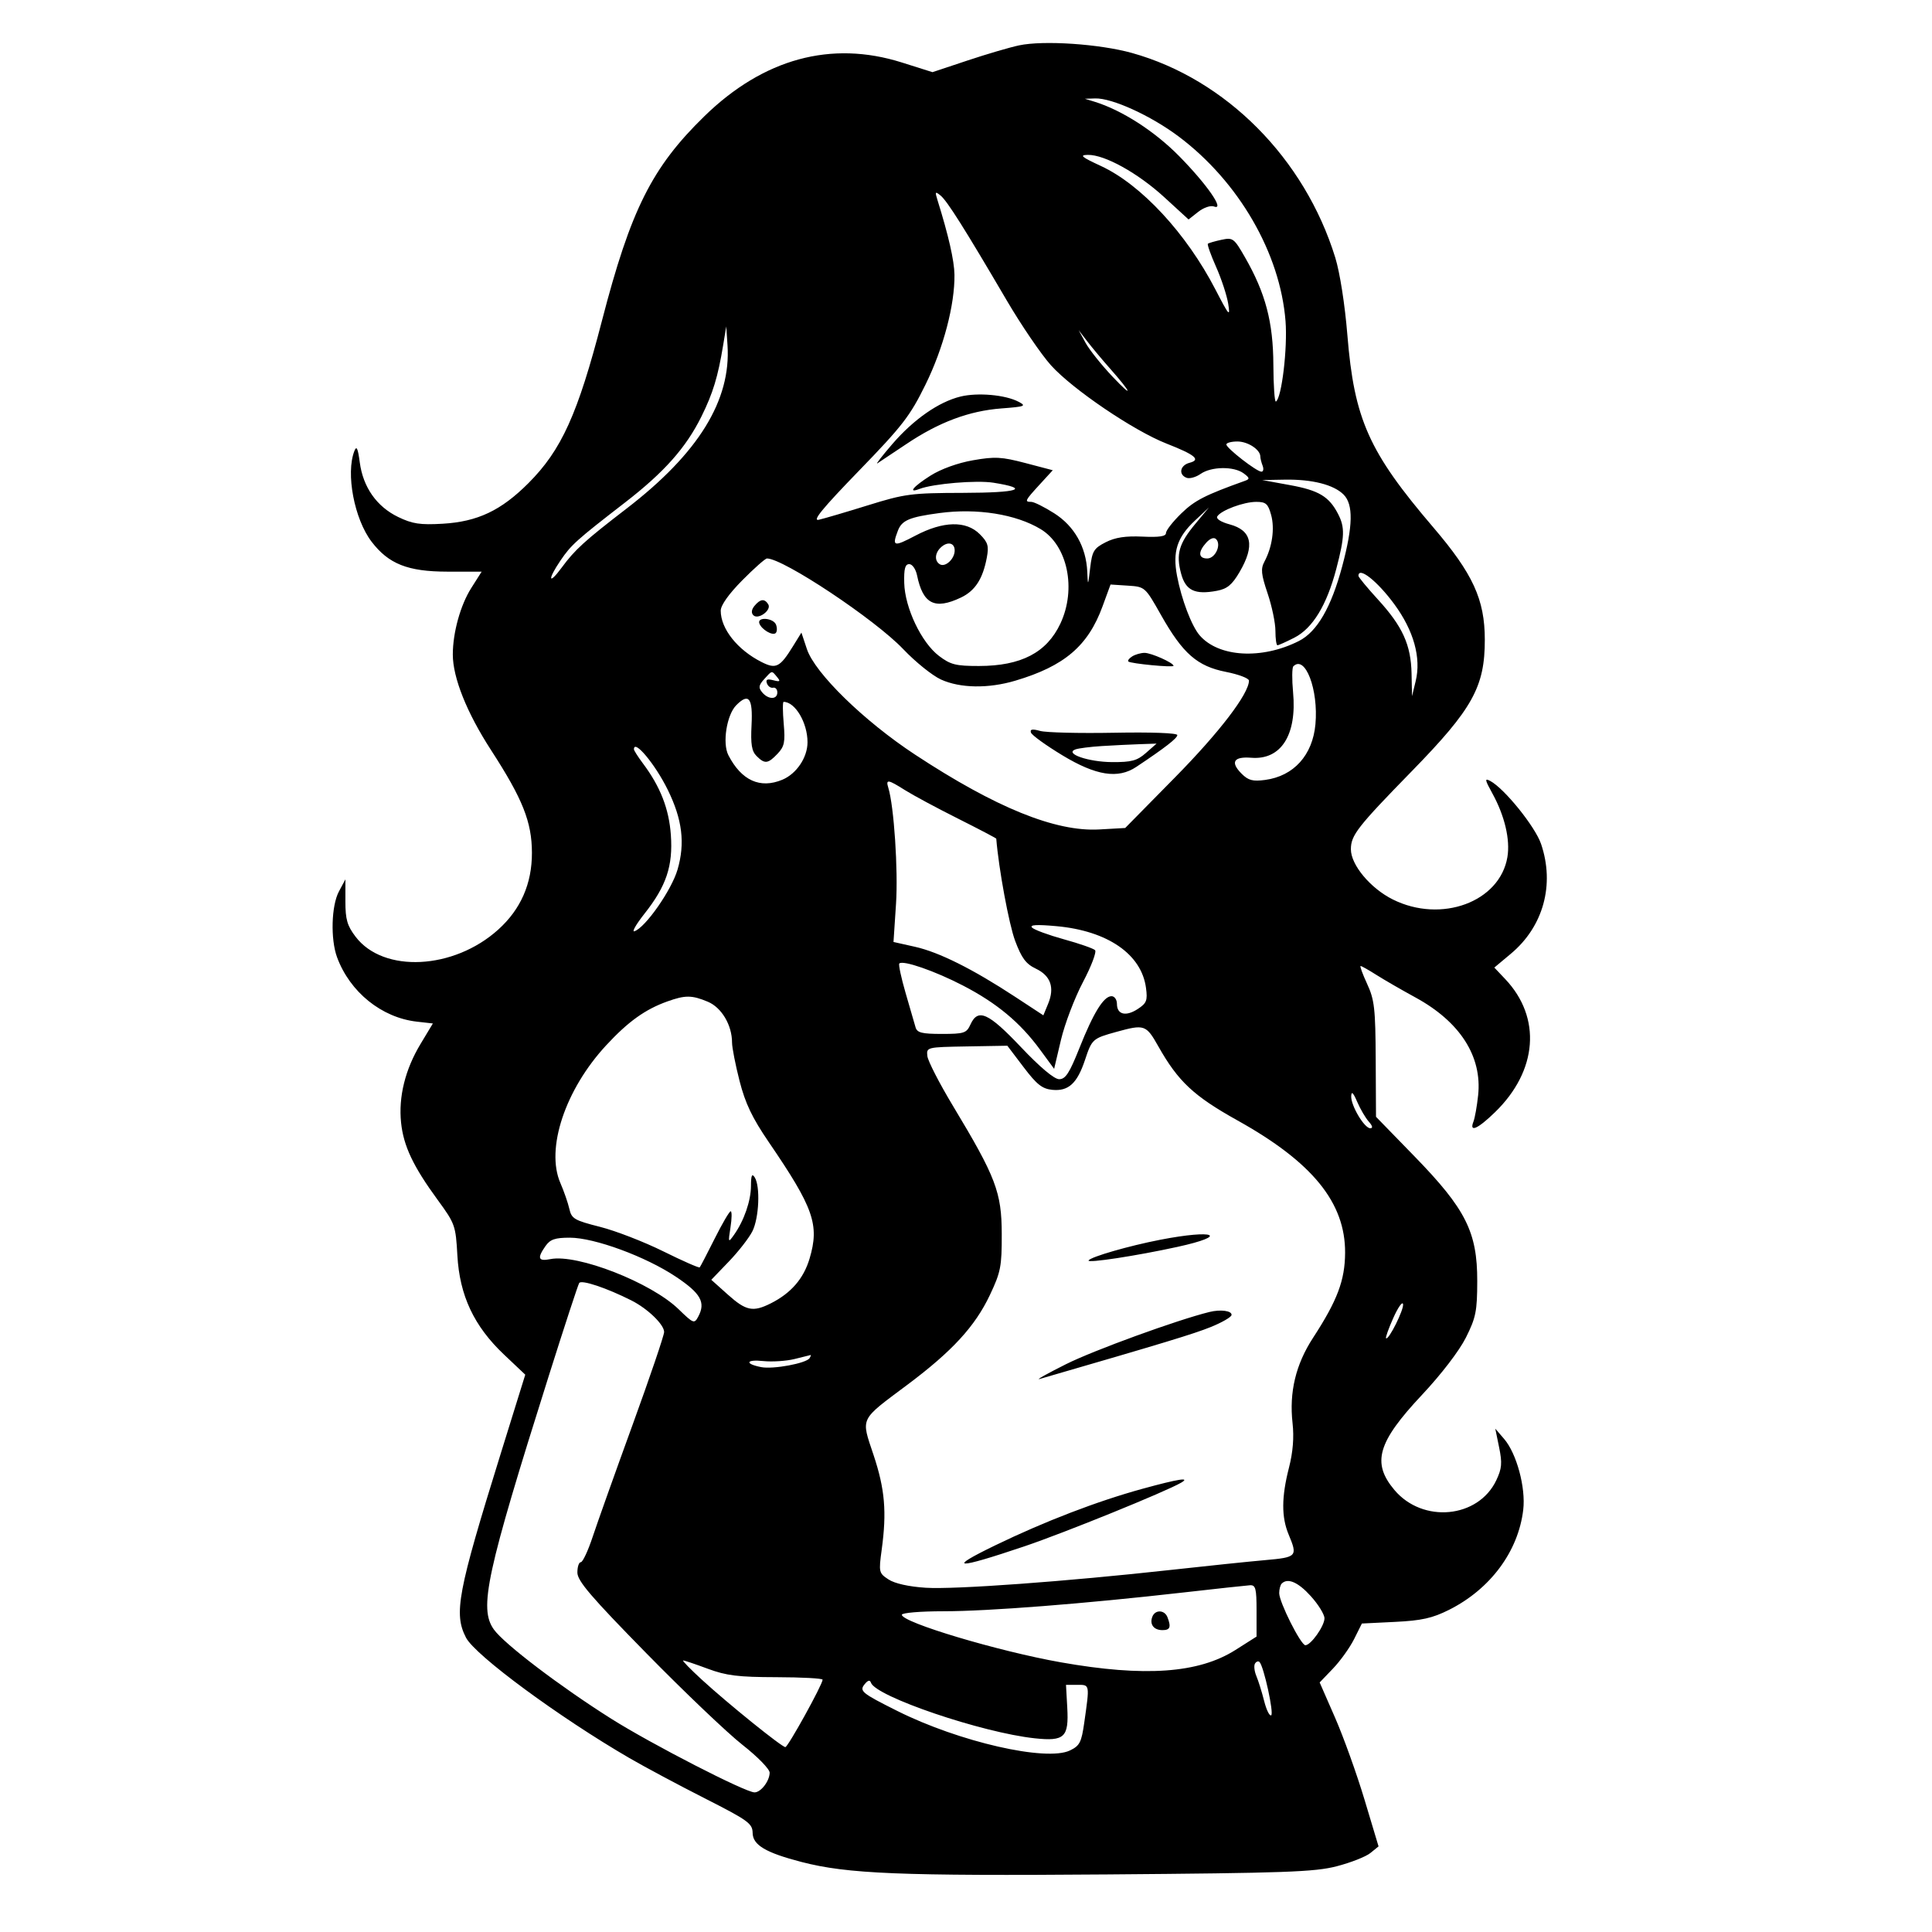 <svg xmlns="http://www.w3.org/2000/svg" width="512" height="512" viewBox="0 0 512 512" version="1.1">
	<path d="M 270.063 12.022 C 267.623 12.537, 261.463 14.347, 256.373 16.042 L 247.120 19.125 239.008 16.562 C 220.285 10.648, 202.322 15.536, 186.663 30.808 C 172.765 44.362, 167.144 55.582, 159.530 84.975 C 153.111 109.753, 148.807 119.260, 140.036 128.044 C 132.779 135.312, 126.543 138.259, 117.288 138.796 C 111.323 139.142, 109.284 138.832, 105.501 137 C 99.827 134.254, 96.217 129.117, 95.346 122.551 C 94.844 118.764, 94.496 118.031, 93.912 119.526 C 91.593 125.461, 93.886 137.539, 98.474 143.554 C 102.981 149.464, 108.097 151.485, 118.569 151.493 L 127.639 151.500 124.881 155.848 C 122.020 160.360, 120 167.649, 120 173.460 C 120 179.590, 123.708 188.867, 130.106 198.744 C 138.527 211.742, 140.949 217.821, 140.966 226 C 140.984 234.184, 138.003 240.978, 132.029 246.363 C 120.233 256.998, 101.627 257.933, 94.249 248.260 C 92.012 245.327, 91.533 243.671, 91.533 238.867 L 91.533 233.035 89.809 236.267 C 87.808 240.018, 87.562 248.898, 89.326 253.684 C 92.729 262.915, 101.142 269.698, 110.495 270.752 L 114.717 271.228 111.448 276.657 C 107.376 283.418, 105.582 290.661, 106.287 297.489 C 106.926 303.686, 109.493 309.106, 116 318 C 120.587 324.271, 120.771 324.789, 121.208 332.685 C 121.799 343.340, 125.616 351.455, 133.584 358.991 L 139.200 364.302 132.642 385.401 C 121.268 421.997, 120.208 427.633, 123.496 433.992 C 125.926 438.692, 148.159 455.078, 166.790 465.900 C 170.800 468.229, 179.780 473.029, 186.746 476.567 C 198.283 482.426, 199.415 483.243, 199.456 485.749 C 199.507 488.957, 202.910 490.979, 212.398 493.439 C 224.603 496.603, 238.568 497.172, 293.500 496.742 C 340.622 496.373, 348.358 496.098, 354.236 494.581 C 357.941 493.625, 361.953 492.049, 363.151 491.079 L 365.330 489.314 361.603 476.907 C 359.553 470.083, 356.042 460.308, 353.800 455.184 L 349.724 445.867 353.256 442.184 C 355.199 440.158, 357.716 436.643, 358.851 434.374 L 360.914 430.249 369.707 429.817 C 376.745 429.471, 379.598 428.835, 384 426.628 C 394.961 421.133, 402.366 411.150, 403.674 400.105 C 404.368 394.248, 401.925 385.187, 398.615 381.339 L 396.266 378.608 397.285 383.582 C 398.135 387.730, 398.009 389.178, 396.529 392.298 C 391.746 402.377, 377.032 403.769, 369.528 394.851 C 363.482 387.666, 365.058 382.213, 376.792 369.707 C 381.949 364.211, 386.717 357.995, 388.485 354.463 C 391.129 349.180, 391.471 347.474, 391.485 339.500 C 391.507 326.513, 388.436 320.406, 374.872 306.465 L 364.654 295.962 364.577 280.731 C 364.509 267.260, 364.247 264.951, 362.306 260.750 C 361.100 258.137, 360.322 256, 360.578 256 C 360.834 256, 362.721 257.065, 364.771 258.366 C 366.822 259.668, 371.472 262.353, 375.104 264.334 C 386.939 270.787, 392.816 279.955, 391.721 290.258 C 391.415 293.141, 390.855 296.288, 390.475 297.250 C 389.308 300.214, 391.605 299.205, 396.206 294.734 C 407.494 283.763, 408.568 269.667, 398.893 259.458 L 396.010 256.415 400.394 252.750 C 409.019 245.541, 412.071 234.435, 408.394 223.643 C 406.833 219.062, 398.697 208.979, 394.939 206.967 C 393.402 206.145, 393.481 206.616, 395.490 210.254 C 398.756 216.168, 400.256 222.526, 399.475 227.147 C 397.467 239.033, 381.948 244.765, 369.105 238.365 C 363.181 235.413, 358 229.211, 358 225.072 C 358 221.349, 359.716 219.150, 374.173 204.341 C 390.260 187.863, 393.506 182.009, 393.490 169.500 C 393.477 158.867, 390.353 152.066, 379.822 139.742 C 362.734 119.746, 358.881 111.116, 357.067 88.779 C 356.414 80.742, 355.086 72.249, 353.862 68.279 C 345.751 41.986, 324.904 20.995, 300 14.043 C 291.411 11.646, 276.579 10.644, 270.063 12.022 M 290 26.938 C 297.275 29.169, 305.964 34.750, 312.500 41.389 C 319.893 48.899, 324.714 55.872, 321.719 54.722 C 320.832 54.382, 318.988 55.008, 317.554 56.136 L 314.981 58.160 308.560 52.276 C 301.562 45.863, 292.746 40.974, 288.313 41.046 C 285.981 41.084, 286.566 41.585, 291.740 43.980 C 302.416 48.921, 314.410 61.856, 322.105 76.729 C 325.742 83.758, 326.065 84.118, 325.487 80.500 C 325.136 78.300, 323.692 73.903, 322.279 70.729 C 320.865 67.555, 319.886 64.795, 320.104 64.596 C 320.322 64.397, 321.936 63.926, 323.692 63.550 C 326.733 62.899, 327.027 63.117, 329.933 68.183 C 335.376 77.674, 337.403 85.347, 337.454 96.654 C 337.479 102.239, 337.785 106.632, 338.134 106.416 C 339.659 105.476, 341.239 92.257, 340.680 85.118 C 339.270 67.108, 328.290 48.131, 312.364 36.179 C 304.995 30.649, 294.686 25.946, 290.239 26.086 L 287.500 26.172 290 26.938 M 248.435 53 C 251.356 62.336, 252.893 69.085, 252.942 72.792 C 253.049 80.751, 250.024 92.241, 245.275 101.908 C 241.175 110.255, 239.180 112.838, 227.577 124.810 C 217.912 134.783, 215.152 138.157, 217 137.741 C 218.375 137.431, 224.225 135.710, 230 133.915 C 239.811 130.867, 241.467 130.650, 255.239 130.615 C 270.015 130.577, 273.200 129.515, 263.299 127.929 C 258.800 127.208, 247.316 128.174, 243.645 129.583 C 240.490 130.793, 242.034 128.935, 246.573 126.056 C 249.334 124.305, 253.792 122.691, 257.823 121.983 C 263.650 120.960, 265.423 121.053, 271.746 122.714 L 278.993 124.617 275.496 128.434 C 271.595 132.693, 271.448 133, 273.304 133 C 274.022 133, 276.746 134.356, 279.359 136.013 C 284.708 139.405, 287.841 144.934, 288.135 151.500 C 288.309 155.387, 288.331 155.359, 288.907 150.500 C 289.436 146.040, 289.878 145.307, 293 143.710 C 295.515 142.425, 298.260 142.002, 302.752 142.210 C 307.245 142.419, 309.004 142.148, 309.002 141.249 C 309.001 140.561, 310.834 138.218, 313.076 136.042 C 316.622 132.601, 319.349 131.208, 330 127.394 C 331.244 126.949, 331.169 126.614, 329.559 125.429 C 326.977 123.529, 320.997 123.613, 318.176 125.589 C 316.928 126.463, 315.253 126.927, 314.454 126.621 C 312.238 125.770, 312.721 123.306, 315.233 122.649 C 318.322 121.842, 316.762 120.542, 309.101 117.540 C 300.445 114.147, 284.212 103.142, 278.510 96.800 C 275.921 93.920, 270.628 86.149, 266.748 79.532 C 255.663 60.623, 251.016 53.257, 249.270 51.826 C 247.835 50.649, 247.741 50.781, 248.435 53 M 191.640 91.500 C 190.266 99.849, 188.932 104.228, 185.888 110.374 C 181.783 118.662, 176.020 125.148, 165.621 133.185 C 152.755 143.129, 151.356 144.387, 148.532 148.548 C 145.048 153.682, 145.328 155.212, 148.871 150.400 C 152.346 145.680, 154.957 143.305, 166.043 134.783 C 185.085 120.143, 193.773 106.077, 192.795 91.468 L 192.462 86.500 191.640 91.500 M 287.679 90.843 C 288.681 92.682, 291.912 96.732, 294.860 99.843 C 300.550 105.848, 299.967 104.225, 294.019 97.500 C 292.073 95.300, 289.441 92.150, 288.169 90.500 L 285.858 87.500 287.679 90.843 M 254.546 105.090 C 248.783 106.494, 242.142 111.119, 236.493 117.662 C 233.766 120.821, 231.977 123.129, 232.517 122.790 C 233.058 122.452, 236.508 120.154, 240.185 117.684 C 248.819 111.883, 256.793 108.895, 265.397 108.237 C 271.684 107.757, 272.082 107.599, 269.896 106.454 C 266.413 104.629, 259.103 103.979, 254.546 105.090 M 325 117.786 C 325 118.766, 333.027 125, 334.289 125 C 334.798 125, 334.941 124.288, 334.607 123.418 C 334.273 122.548, 334 121.455, 334 120.990 C 334 119.162, 330.710 117, 327.929 117 C 326.318 117, 325 117.354, 325 117.786 M 341.870 128.562 C 349.500 129.954, 352.216 131.583, 354.602 136.198 C 356.447 139.766, 356.367 142.236, 354.130 150.758 C 351.599 160.398, 347.864 166.518, 342.997 169.002 C 340.842 170.101, 338.837 171, 338.540 171 C 338.243 171, 338 169.287, 338 167.194 C 338 165.101, 337.069 160.630, 335.930 157.259 C 334.213 152.175, 334.069 150.739, 335.086 148.838 C 337.157 144.970, 337.858 140.069, 336.859 136.451 C 336.044 133.500, 335.474 133, 332.921 133 C 329.582 133, 323.592 135.234, 322.592 136.851 C 322.207 137.474, 323.548 138.340, 325.867 138.964 C 331.780 140.556, 332.611 144.576, 328.482 151.620 C 326.507 154.990, 325.216 156.056, 322.489 156.568 C 316.654 157.663, 314.210 156.492, 313.007 152.027 C 311.616 146.859, 312.409 144.078, 316.774 138.825 L 320.368 134.500 316.703 137.928 C 311.936 142.386, 310.706 146.178, 311.932 152.640 C 313.110 158.851, 315.783 165.887, 317.903 168.352 C 322.916 174.183, 334.388 174.849, 344.207 169.880 C 349.037 167.435, 352.785 160.972, 355.704 150.058 C 358.567 139.356, 358.675 133.675, 356.065 131.065 C 353.443 128.443, 347.721 126.990, 340.500 127.114 L 334.500 127.216 341.870 128.562 M 249 135.959 C 240.997 137.029, 238.997 137.878, 237.943 140.651 C 236.343 144.857, 236.818 144.989, 242.602 141.947 C 249.966 138.072, 256.024 137.933, 259.646 141.555 C 261.814 143.723, 262.097 144.667, 261.515 147.771 C 260.455 153.422, 258.407 156.579, 254.643 158.365 C 247.713 161.654, 244.595 160.078, 243.035 152.500 C 242.690 150.820, 241.776 149.500, 240.959 149.500 C 239.857 149.500, 239.532 150.725, 239.630 154.500 C 239.802 161.076, 244.180 170.273, 248.821 173.810 C 251.886 176.146, 253.283 176.499, 259.426 176.494 C 270.601 176.485, 277.389 172.954, 281.009 165.266 C 285.331 156.085, 282.919 144.528, 275.781 140.222 C 269.228 136.268, 258.937 134.630, 249 135.959 M 319.676 143.805 C 317.449 146.266, 317.555 148, 319.933 148 C 322.070 148, 323.743 144.343, 322.276 142.876 C 321.712 142.312, 320.701 142.673, 319.676 143.805 M 249.200 145.200 C 247.722 146.678, 247.651 148.666, 249.044 149.527 C 250.506 150.431, 253 148.130, 253 145.878 C 253 143.755, 251.001 143.399, 249.200 145.200 M 196.719 153.779 C 193.136 157.399, 191 160.406, 191 161.829 C 191 166.641, 195.428 172.213, 201.822 175.446 C 205.657 177.385, 206.685 176.865, 210.179 171.211 L 212.382 167.646 213.838 172.015 C 215.968 178.404, 228.949 191.070, 242.500 199.983 C 263.861 214.032, 279.708 220.468, 291.320 219.812 L 298.191 219.424 311.444 205.962 C 323.175 194.045, 330.962 183.855, 330.991 180.380 C 330.996 179.764, 328.260 178.721, 324.911 178.062 C 317.278 176.561, 313.466 173.227, 307.688 163 C 303.458 155.514, 303.442 155.499, 298.877 155.201 L 294.303 154.903 292.181 160.701 C 288.345 171.186, 282.069 176.531, 269.068 180.388 C 261.910 182.513, 254.468 182.396, 249.366 180.079 C 247.092 179.046, 242.592 175.424, 239.366 172.029 C 231.888 164.159, 207.601 148, 203.252 148 C 202.804 148, 199.864 150.601, 196.719 153.779 M 360 152.610 C 360 152.945, 362.321 155.758, 365.158 158.860 C 371.704 166.017, 373.923 170.903, 374.078 178.500 L 374.201 184.500 375.170 180.500 C 376.667 174.321, 374.659 167.116, 369.478 160.078 C 364.978 153.965, 360 150.043, 360 152.610 M 199.965 160.542 C 199.146 161.529, 199.031 162.431, 199.646 163.046 C 200.933 164.333, 204.542 161.686, 203.594 160.152 C 202.624 158.583, 201.489 158.706, 199.965 160.542 M 201.226 165.179 C 201.768 166.805, 204.757 168.577, 205.576 167.758 C 205.945 167.388, 205.981 166.392, 205.655 165.543 C 204.970 163.758, 200.634 163.401, 201.226 165.179 M 300.029 173.961 C 299.220 174.473, 298.770 175.079, 299.029 175.308 C 299.670 175.874, 311 176.958, 311 176.453 C 311 175.654, 305.056 173, 303.300 173.015 C 302.310 173.024, 300.838 173.449, 300.029 173.961 M 342.750 176.583 C 342.391 176.942, 342.359 180.037, 342.678 183.460 C 343.735 194.769, 339.484 201.442, 331.624 200.815 C 326.911 200.438, 325.978 201.978, 329.054 205.054 C 330.817 206.817, 332.004 207.129, 335.280 206.689 C 342.851 205.674, 347.853 200.137, 348.603 191.941 C 349.441 182.782, 345.884 173.449, 342.750 176.583 M 202.517 179.981 C 201.050 181.603, 200.953 182.238, 201.984 183.481 C 203.603 185.431, 206 185.442, 206 183.500 C 206 182.675, 205.494 182.113, 204.875 182.250 C 204.256 182.387, 203.521 181.869, 203.241 181.098 C 202.869 180.074, 203.321 179.851, 204.923 180.270 C 206.731 180.742, 206.908 180.594, 205.935 179.421 C 204.465 177.650, 204.655 177.619, 202.517 179.981 M 195.135 186.865 C 192.583 189.417, 191.387 196.957, 193.029 200.136 C 196.497 206.850, 201.440 209.096, 207.330 206.635 C 211.091 205.064, 214 200.731, 214 196.699 C 214 191.522, 210.728 186, 207.661 186 C 207.402 186, 207.415 188.588, 207.690 191.750 C 208.118 196.661, 207.880 197.828, 206.057 199.750 C 203.508 202.437, 202.669 202.526, 200.488 200.345 C 199.206 199.063, 198.909 197.225, 199.167 192.179 C 199.535 184.974, 198.453 183.547, 195.135 186.865 M 273.215 194.145 C 273.441 194.823, 277.198 197.538, 281.563 200.177 C 290.460 205.557, 296.279 206.470, 301.118 203.245 C 308.779 198.139, 312 195.640, 312 194.803 C 312 194.252, 305.152 194, 295.250 194.186 C 286.038 194.359, 277.218 194.143, 275.652 193.706 C 273.570 193.126, 272.915 193.244, 273.215 194.145 M 292 197.712 C 288.975 197.901, 285.825 198.300, 285 198.600 C 281.983 199.696, 288.415 201.929, 294.694 201.965 C 299.885 201.994, 301.343 201.600, 303.694 199.532 L 306.500 197.063 302 197.217 C 299.525 197.301, 295.025 197.524, 292 197.712 M 168 198.567 C 168 198.878, 169.074 200.566, 170.386 202.317 C 174.992 208.463, 177.288 214.339, 177.784 221.253 C 178.375 229.477, 176.588 234.811, 170.785 242.152 C 168.570 244.955, 167.375 247.043, 168.129 246.793 C 171.021 245.835, 177.978 235.884, 179.560 230.442 C 181.594 223.444, 180.828 217.183, 176.975 209.328 C 173.644 202.535, 168 195.768, 168 198.567 M 235.407 208.750 C 236.916 213.624, 238.044 230.617, 237.452 239.567 L 236.786 249.634 242.483 250.909 C 248.851 252.334, 257.792 256.800, 269 264.154 L 276.500 269.074 277.763 266.013 C 279.536 261.714, 278.445 258.583, 274.524 256.713 C 271.881 255.453, 270.738 253.918, 269.014 249.311 C 267.388 244.970, 264.664 230.214, 264.020 222.259 C 264.009 222.127, 259.425 219.722, 253.833 216.916 C 248.241 214.110, 241.950 210.731, 239.853 209.407 C 235.306 206.537, 234.694 206.446, 235.407 208.750 M 273.500 245.816 C 274.050 246.396, 277.847 247.794, 281.939 248.924 C 286.030 250.053, 289.747 251.347, 290.200 251.800 C 290.653 252.253, 289.214 256.057, 287.003 260.253 C 284.792 264.450, 282.167 271.342, 281.169 275.568 L 279.356 283.253 275.614 278.155 C 270.335 270.963, 264.150 265.819, 255.215 261.187 C 247.730 257.307, 239.285 254.382, 238.328 255.338 C 238.070 255.597, 238.819 259.114, 239.994 263.154 C 241.168 267.194, 242.356 271.288, 242.632 272.250 C 243.044 273.684, 244.300 274, 249.589 274 C 255.503 274, 256.138 273.791, 257.182 271.500 C 259.169 267.139, 261.920 268.372, 270.559 277.492 C 275.640 282.855, 279.387 286, 280.697 286 C 282.368 286, 283.417 284.385, 286.056 277.750 C 289.787 268.367, 292.491 264, 294.568 264 C 295.356 264, 296 264.914, 296 266.031 C 296 268.883, 298.362 269.464, 301.526 267.391 C 303.871 265.854, 304.148 265.139, 303.697 261.778 C 302.502 252.870, 293.520 246.679, 280 245.446 C 274.756 244.968, 272.801 245.079, 273.500 245.816 M 176.882 265.381 C 170.975 267.491, 166.480 270.714, 160.632 277.031 C 149.779 288.753, 144.564 304.434, 148.503 313.503 C 149.457 315.701, 150.528 318.790, 150.883 320.367 C 151.469 322.973, 152.211 323.407, 159.014 325.129 C 163.131 326.171, 170.684 329.096, 175.798 331.630 C 180.912 334.164, 185.247 336.071, 185.431 335.868 C 185.615 335.666, 187.399 332.238, 189.395 328.250 C 191.392 324.262, 193.302 321, 193.640 321 C 193.979 321, 193.956 322.913, 193.589 325.250 C 192.950 329.328, 192.987 329.410, 194.504 327.270 C 197.174 323.505, 198.999 318.249, 199.015 314.282 C 199.027 311.472, 199.280 310.885, 200 312 C 201.521 314.354, 201.164 322.773, 199.392 326.300 C 198.508 328.060, 195.696 331.673, 193.142 334.329 L 188.500 339.157 192.879 343.079 C 197.711 347.406, 199.555 347.779, 204.300 345.386 C 209.637 342.694, 212.970 338.841, 214.546 333.540 C 217.209 324.581, 215.647 320.118, 203.741 302.684 C 199.344 296.245, 197.511 292.409, 195.991 286.465 C 194.896 282.183, 194 277.613, 194 276.308 C 194 271.661, 191.232 266.995, 187.568 265.464 C 183.351 263.702, 181.617 263.689, 176.882 265.381 M 295.873 273.454 C 289.559 275.195, 289.373 275.361, 287.535 280.894 C 285.471 287.108, 283.151 289.234, 278.885 288.820 C 276.205 288.560, 274.768 287.427, 271.269 282.814 L 266.956 277.128 256.228 277.314 C 245.578 277.499, 245.502 277.517, 245.760 279.872 C 245.903 281.177, 248.967 287.136, 252.569 293.115 C 263.913 311.943, 265.445 315.963, 265.474 327 C 265.498 335.633, 265.209 337.114, 262.315 343.223 C 258.397 351.494, 252.336 358.091, 240.544 366.917 C 227.628 376.585, 228.150 375.505, 231.511 385.620 C 234.512 394.652, 235.026 400.634, 233.661 410.669 C 232.848 416.649, 232.904 416.891, 235.471 418.573 C 237.116 419.651, 240.851 420.483, 245.330 420.771 C 253.025 421.265, 282.625 419.107, 310.500 416.020 C 319.850 414.984, 330.988 413.828, 335.250 413.451 C 343.722 412.701, 343.931 412.473, 341.500 406.654 C 339.574 402.046, 339.600 396.722, 341.586 388.972 C 342.648 384.825, 342.963 380.922, 342.540 377.142 C 341.621 368.931, 343.384 361.586, 347.961 354.552 C 354.417 344.632, 356.427 339.299, 356.466 332 C 356.536 318.719, 347.832 308.007, 327.979 296.944 C 316.341 290.458, 312.231 286.614, 306.973 277.299 C 303.733 271.557, 303.300 271.407, 295.873 273.454 M 358.085 290.500 C 357.988 292.991, 361.562 299, 363.140 299 C 363.883 299, 363.740 298.362, 362.747 297.250 C 361.887 296.288, 360.504 293.925, 359.673 292 C 358.604 289.522, 358.140 289.084, 358.085 290.500 M 307.500 328.545 C 299.169 330.160, 289.074 333.072, 288.482 334.030 C 287.990 334.825, 301.144 332.820, 312 330.444 C 325.921 327.398, 321.985 325.737, 307.500 328.545 M 144.557 330.223 C 142.299 333.446, 142.629 334.324, 145.853 333.679 C 153.002 332.250, 172.551 339.887, 179.833 346.954 C 183.775 350.780, 184.002 350.866, 185.040 348.925 C 187.060 345.150, 185.732 342.771, 179.147 338.365 C 171.142 333.009, 157.541 328, 151.004 328 C 147.084 328, 145.805 328.441, 144.557 330.223 M 153.491 340.014 C 153.167 340.539, 149.558 351.555, 145.470 364.495 C 128.851 417.110, 126.878 426.211, 130.876 431.826 C 133.599 435.650, 148.462 446.952, 162 455.494 C 172.630 462.202, 197.538 475, 199.961 475 C 201.636 475, 203.927 472.023, 203.968 469.793 C 203.986 468.841, 200.791 465.566, 196.750 462.393 C 192.762 459.262, 181.293 448.330, 171.263 438.100 C 156.595 423.140, 153.024 418.962, 153.013 416.750 C 153.006 415.238, 153.413 414, 153.918 414 C 154.424 414, 155.843 410.962, 157.072 407.250 C 158.301 403.538, 163.063 390.173, 167.654 377.551 C 172.244 364.929, 176 353.875, 176 352.988 C 176 351.018, 171.620 346.793, 167.340 344.635 C 160.728 341.301, 154.069 339.079, 153.491 340.014 M 369.242 349.262 C 368 352.042, 367.133 354.466, 367.314 354.647 C 367.971 355.305, 372.134 346.940, 371.821 345.591 C 371.644 344.829, 370.484 346.481, 369.242 349.262 M 320.500 347.691 C 311.917 349.811, 289.861 357.840, 282.500 361.524 C 277.550 364.002, 274.400 365.768, 275.500 365.449 C 308.455 355.897, 316.382 353.490, 320.868 351.674 C 323.820 350.478, 326.295 349.050, 326.368 348.500 C 326.517 347.368, 323.494 346.951, 320.500 347.691 M 210.500 360.170 C 208.300 360.703, 204.596 360.939, 202.268 360.694 C 197.662 360.210, 197.260 361.426, 201.735 362.303 C 204.908 362.925, 213.704 361.288, 214.550 359.919 C 214.862 359.414, 214.979 359.045, 214.809 359.100 C 214.639 359.156, 212.700 359.637, 210.500 360.170 M 302.834 394.526 C 290.740 397.846, 276.938 403.144, 263.743 409.532 C 250.665 415.864, 253.253 415.949, 271.500 409.788 C 282.071 406.219, 308.895 395.325, 313 392.934 C 315.613 391.413, 312.264 391.937, 302.834 394.526 M 339.667 419.667 C 339.300 420.033, 339 421.171, 339 422.195 C 339 424.587, 344.739 436, 345.942 436 C 347.393 436, 351 430.915, 351 428.868 C 351 427.844, 349.373 425.204, 347.384 423.003 C 344.016 419.275, 341.253 418.081, 339.667 419.667 M 313.500 422.036 C 287.434 425.002, 261.899 427, 250.072 427 C 243.929 427, 239 427.413, 239 427.928 C 239 429.958, 264.567 437.604, 281.152 440.534 C 303.366 444.459, 317.655 443.447, 327.406 437.259 L 333 433.708 333 426.854 C 333 420.952, 332.757 420.015, 331.250 420.108 C 330.288 420.167, 322.300 421.035, 313.500 422.036 M 305.380 428.452 C 304.605 430.473, 305.758 432, 308.059 432 C 310.094 432, 310.402 431.211, 309.393 428.582 C 308.632 426.600, 306.122 426.519, 305.380 428.452 M 186 445.139 C 192.881 451.454, 207.186 463, 208.130 463 C 208.822 463, 218 446.390, 218 445.137 C 218 444.787, 212.488 444.487, 205.750 444.472 C 195.595 444.449, 192.480 444.064, 187.535 442.222 C 184.254 441, 181.329 440.020, 181.035 440.045 C 180.741 440.070, 182.975 442.362, 186 445.139 M 332.587 440.859 C 332.250 441.404, 332.415 442.896, 332.953 444.175 C 333.491 445.454, 334.418 448.426, 335.013 450.780 C 335.607 453.134, 336.446 454.843, 336.876 454.576 C 337.653 454.097, 334.915 441.582, 333.787 440.454 C 333.464 440.131, 332.924 440.313, 332.587 440.859 M 229.201 446.258 C 227.644 448.134, 228.259 448.647, 237.789 453.416 C 254.171 461.615, 277.261 466.901, 283.542 463.891 C 286.140 462.645, 286.597 461.757, 287.344 456.488 C 288.795 446.260, 288.839 446.500, 285.500 446.500 L 282.500 446.500 282.837 452.555 C 283.274 460.408, 282.106 461.510, 274.229 460.669 C 260.233 459.176, 232.033 449.598, 230.807 445.921 C 230.551 445.154, 230.025 445.265, 229.201 446.258" stroke="none" fill="black" fill-rule="evenodd"/>
</svg>